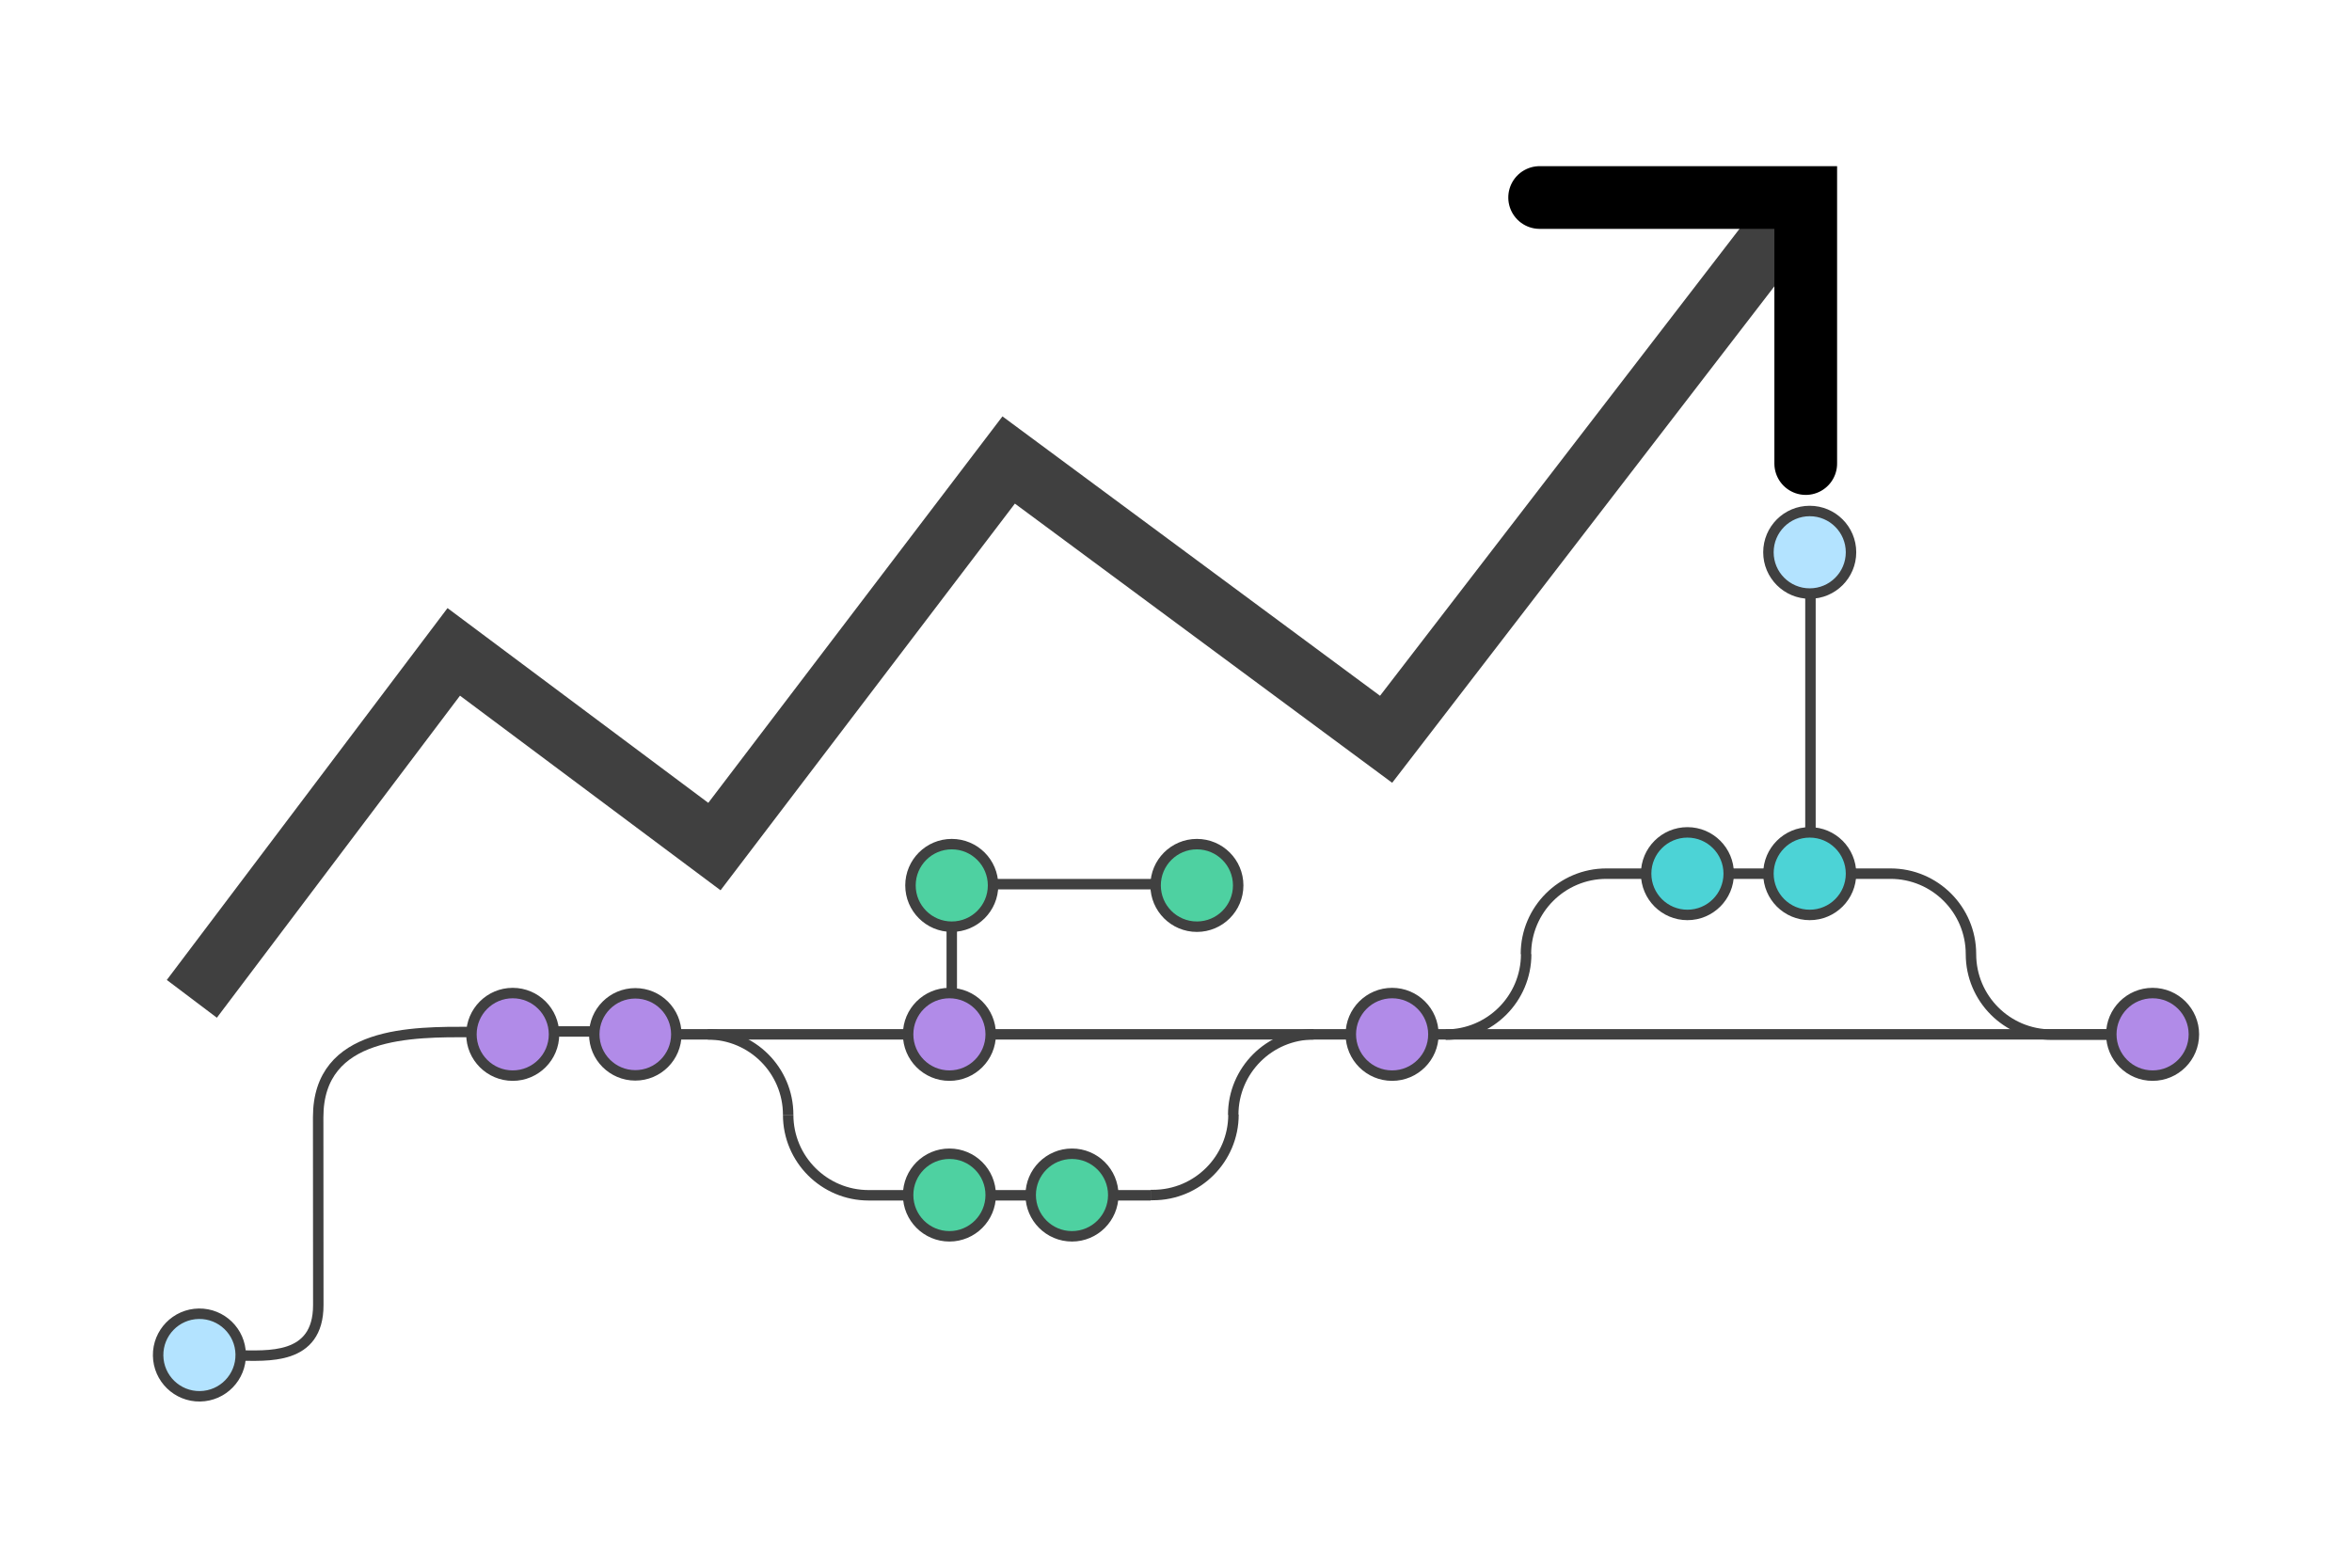 <?xml version="1.0" encoding="UTF-8" standalone="no"?>
<!-- Generator: Adobe Illustrator 25.2.3, SVG Export Plug-In . SVG Version: 6.00 Build 0)  -->

<svg
   version="1.1"
   id="Lager_1"
   x="0px"
   y="0px"
   viewBox="0 0 900 600"
   xml:space="preserve"
   sodipodi:docname="logo.svg"
   inkscape:version="1.3.2 (091e20ef0f, 2023-11-25, custom)"
   width="900"
   height="600"
   inkscape:export-filename="logo.png"
   inkscape:export-xdpi="96"
   inkscape:export-ydpi="96"
   xmlns:inkscape="http://www.inkscape.org/namespaces/inkscape"
   xmlns:sodipodi="http://sodipodi.sourceforge.net/DTD/sodipodi-0.dtd"
   xmlns="http://www.w3.org/2000/svg"
   xmlns:svg="http://www.w3.org/2000/svg"><defs
   id="defs59"><marker
     style="overflow:visible"
     id="ArrowWideRounded"
     refX="0"
     refY="0"
     orient="-45"
     inkscape:stockid="Wide, rounded arrow"
     markerWidth="1"
     markerHeight="1"
     viewBox="0 0 1 1"
     inkscape:isstock="true"
     inkscape:collect="always"
     preserveAspectRatio="xMidYMid"><path
       style="fill:none;stroke:context-stroke;stroke-width:1;stroke-linecap:round"
       d="M 3,-3 0,0 3,3"
       transform="rotate(180,0.125,0)"
       sodipodi:nodetypes="ccc"
       id="path6" /></marker></defs><sodipodi:namedview
   id="namedview59"
   pagecolor="#ffffff"
   bordercolor="#000000"
   borderopacity="0.25"
   inkscape:showpageshadow="2"
   inkscape:pageopacity="0.0"
   inkscape:pagecheckerboard="0"
   inkscape:deskcolor="#d1d1d1"
   showgrid="false"
   showguides="true"
   inkscape:zoom="0.4223062"
   inkscape:cx="43.807077"
   inkscape:cy="484.24579"
   inkscape:window-width="1440"
   inkscape:window-height="839"
   inkscape:window-x="0"
   inkscape:window-y="38"
   inkscape:window-maximized="1"
   inkscape:current-layer="Lager_1" />
<style
   type="text/css"
   id="style1">
	.st0{fill:none;stroke:#404040;stroke-width:4;stroke-miterlimit:10;}
	.st1{fill:#4ED1A1;stroke:#404040;stroke-width:4;stroke-miterlimit:10;}
	.st2{fill:#B18BE8;stroke:#404040;stroke-width:4;stroke-miterlimit:10;}
	.st3{fill:none;stroke:#CCCCCC;stroke-width:4;stroke-linecap:round;stroke-linejoin:round;stroke-dasharray:0,14.305;}
	.st4{fill:none;stroke:#CCCCCC;stroke-width:4;stroke-linecap:round;stroke-linejoin:round;}
	.st5{fill:none;stroke:#CCCCCC;stroke-width:4;stroke-linecap:round;stroke-linejoin:round;stroke-dasharray:0,14.169;}
	.st6{fill:none;stroke:#CCCCCC;stroke-width:4;stroke-linecap:round;stroke-linejoin:round;stroke-dasharray:0,13.979;}
	.st7{fill:none;stroke:#CCCCCC;stroke-width:4;stroke-linecap:round;stroke-linejoin:round;stroke-dasharray:0,14.788;}
	.st8{fill:none;stroke:#CCCCCC;stroke-width:4;stroke-linecap:round;stroke-linejoin:round;stroke-dasharray:0,14.963;}
	.st9{fill:#B3E3FF;stroke:#404040;stroke-width:4;stroke-miterlimit:10;}
	.st10{fill:#B3E3FF;stroke:#404040;stroke-width:4;stroke-linecap:round;stroke-linejoin:round;stroke-miterlimit:10;}
	.st11{fill:#404040;}
	.st12{fill:none;stroke:#404040;stroke-width:4;stroke-linecap:round;stroke-linejoin:round;stroke-miterlimit:10;}
	.st13{fill:none;stroke:#CCCCCC;stroke-width:4;stroke-linecap:round;stroke-linejoin:round;stroke-dasharray:0,12.543;}
	.st14{fill:none;stroke:#CCCCCC;stroke-width:4;stroke-linecap:round;stroke-linejoin:round;stroke-dasharray:0,13.684;}
	.st15{fill:none;stroke:#CCCCCC;stroke-width:4;stroke-linecap:round;stroke-linejoin:round;stroke-dasharray:0,13.772;}
	.st16{fill:none;stroke:#CCCCCC;stroke-width:4;stroke-linecap:round;stroke-linejoin:round;stroke-dasharray:0,13.649;}
	.st17{fill:none;stroke:#CCCCCC;stroke-width:4;stroke-linecap:round;stroke-linejoin:round;stroke-dasharray:0,13.907;}
	.st18{fill:#4CD3D6;stroke:#404040;stroke-width:4;stroke-linecap:round;stroke-linejoin:round;stroke-miterlimit:10;}
	.st19{fill:#B18BE8;stroke:#404040;stroke-width:4;stroke-linecap:round;stroke-linejoin:round;stroke-miterlimit:10;}
	.st20{fill:#FC8363;stroke:#404040;stroke-width:4;stroke-linecap:round;stroke-linejoin:round;stroke-miterlimit:10;}
	.st21{fill:#4ED1A1;stroke:#404040;stroke-width:4;stroke-linecap:round;stroke-linejoin:round;stroke-miterlimit:10;}
	.st22{fill:#4CD3D6;stroke:#404040;stroke-width:4;stroke-linejoin:round;stroke-miterlimit:10;}
	.st23{fill:#414141;}
</style>

































































<g
   id="g6"
   transform="translate(47.496,-33.227)"><path
     class="st0"
     d="m 333.103,371.623 h 78.176"
     id="path2-67"
     sodipodi:nodetypes="cc"
     style="fill:none;stroke:#404040;stroke-width:4;stroke-miterlimit:10" /><path
     class="st0"
     d="m 424.4,459.9 c 0,-17 13.8,-30.8 30.8,-30.8"
     id="path1" /><path
     class="st0"
     d="m 254.1,459.9 c 0,-17 -13.8,-30.8 -30.8,-30.8"
     id="path2"
     sodipodi:nodetypes="cc" /><path
     class="st0"
     d="M 156.611,428 H 188.9"
     id="path2-6"
     style="fill:none;stroke:#404040;stroke-width:4;stroke-miterlimit:10"
     sodipodi:nodetypes="cc" /><circle
     class="st1"
     cx="410.5"
     cy="372.1"
     r="15.8"
     id="circle4" /><path
     class="st0"
     d="M 776.2,429.1 H 179.9"
     id="path4" /><circle
     class="st2"
     cx="485.2"
     cy="429.1"
     r="15.8"
     id="circle5" /><circle
     class="st2"
     cx="315.8"
     cy="429.1"
     r="15.8"
     id="circle6" /><circle
     class="st2"
     cx="776.2"
     cy="429.1"
     r="15.8"
     id="circle7" /><path
     class="st0"
     d="m 254.1,459.9 c 0,17 13.8,30.8 30.8,30.8 h 107.9"
     id="path7"
     sodipodi:nodetypes="csc" /><circle
     class="st1"
     cx="315.8"
     cy="490.6"
     r="15.8"
     id="circle8" /><circle
     class="st1"
     cx="362.7"
     cy="490.6"
     r="15.8"
     id="circle9" /><path
     class="st0"
     d="m 392.8,490.6 h 0.9 c 17,0 30.8,-13.8 30.8,-30.8"
     id="path9" /><path
     class="st4"
     d="M 776.3,306.1"
     id="path11" /><path
     class="st4"
     d="M 545.5,367.6"
     id="path13" /><path
     class="st4"
     d="M 776.3,367.6"
     id="path15" /><path
     class="st4"
     d="M 776.2,244.6"
     id="path17" /><circle
     class="st1"
     cx="316.7"
     cy="372.1"
     r="15.8"
     id="circle19" /><circle
     transform="rotate(-0.868)"
     class="st9"
     cx="20.447"
     cy="552.206"
     id="ellipse20"
     r="15.8" /><circle
     class="st9"
     cx="645"
     cy="244.6"
     r="15.8"
     id="circle21" /><path
     class="st4"
     d="M 260.6,490.6"
     id="path31" /><path
     class="st4"
     d="M 776.3,490.6"
     id="path33" /><path
     class="st4"
     d="M 123.5,552.1"
     id="path35" /><path
     class="st4"
     d="M 776.3,552.1"
     id="path37" /><circle
     class="st2"
     cx="195.6"
     cy="429.1"
     r="15.7"
     id="circle49" /><circle
     class="st2"
     cx="148.7"
     cy="429.1"
     r="15.8"
     id="circle50" /><path
     class="st0"
     d="m 536.5,398.4 c 0,17 -13.8,30.8 -30.8,30.8 m 201,-30.8 c 0,17 13.8,30.8 30.8,30.8 h 23 M 568.1,367.6 h -0.9 c -17,0 -30.8,13.8 -30.8,30.8 m 170.3,0 c 0,-17 -13.8,-30.8 -30.8,-30.8 H 568.1"
     id="path51" /><path
     class="st0"
     d="m 132.604,428.195 c -22.214,0 -58.35,-0.523 -58.35,32.623 l 0.046,71.894 c 0.014,21.406 -19.851,19.302 -30.725,19.302"
     id="path51-3"
     style="fill:none;stroke:#404040;stroke-width:4;stroke-miterlimit:10"
     sodipodi:nodetypes="ccsc" /><circle
     class="st22"
     cx="645"
     cy="367.6"
     r="15.8"
     id="circle52" /><circle
     class="st22"
     cx="598.2"
     cy="367.6"
     r="15.8"
     id="circle53" /><path
     class="st0"
     d="M 316.7,388.163 V 414.4"
     id="path53"
     sodipodi:nodetypes="cc" /><path
     class="st0"
     d="m 645.281,353.439 v -91.5"
     id="path53-3"
     sodipodi:nodetypes="cc"
     style="fill:none;stroke:#404040;stroke-width:4;stroke-miterlimit:10" /><path
     style="fill:none;stroke:#404040;stroke-width:24;stroke-dasharray:none;stroke-opacity:1;marker-end:url(#ArrowWideRounded)"
     d="m 25.912,415.509 100.224,-132.787 99.745,74.51 112.596,-147.952 144.423,106.892 156.334,-203.109 v 0"
     id="path3"
     sodipodi:nodetypes="ccccccc" /></g></svg>
